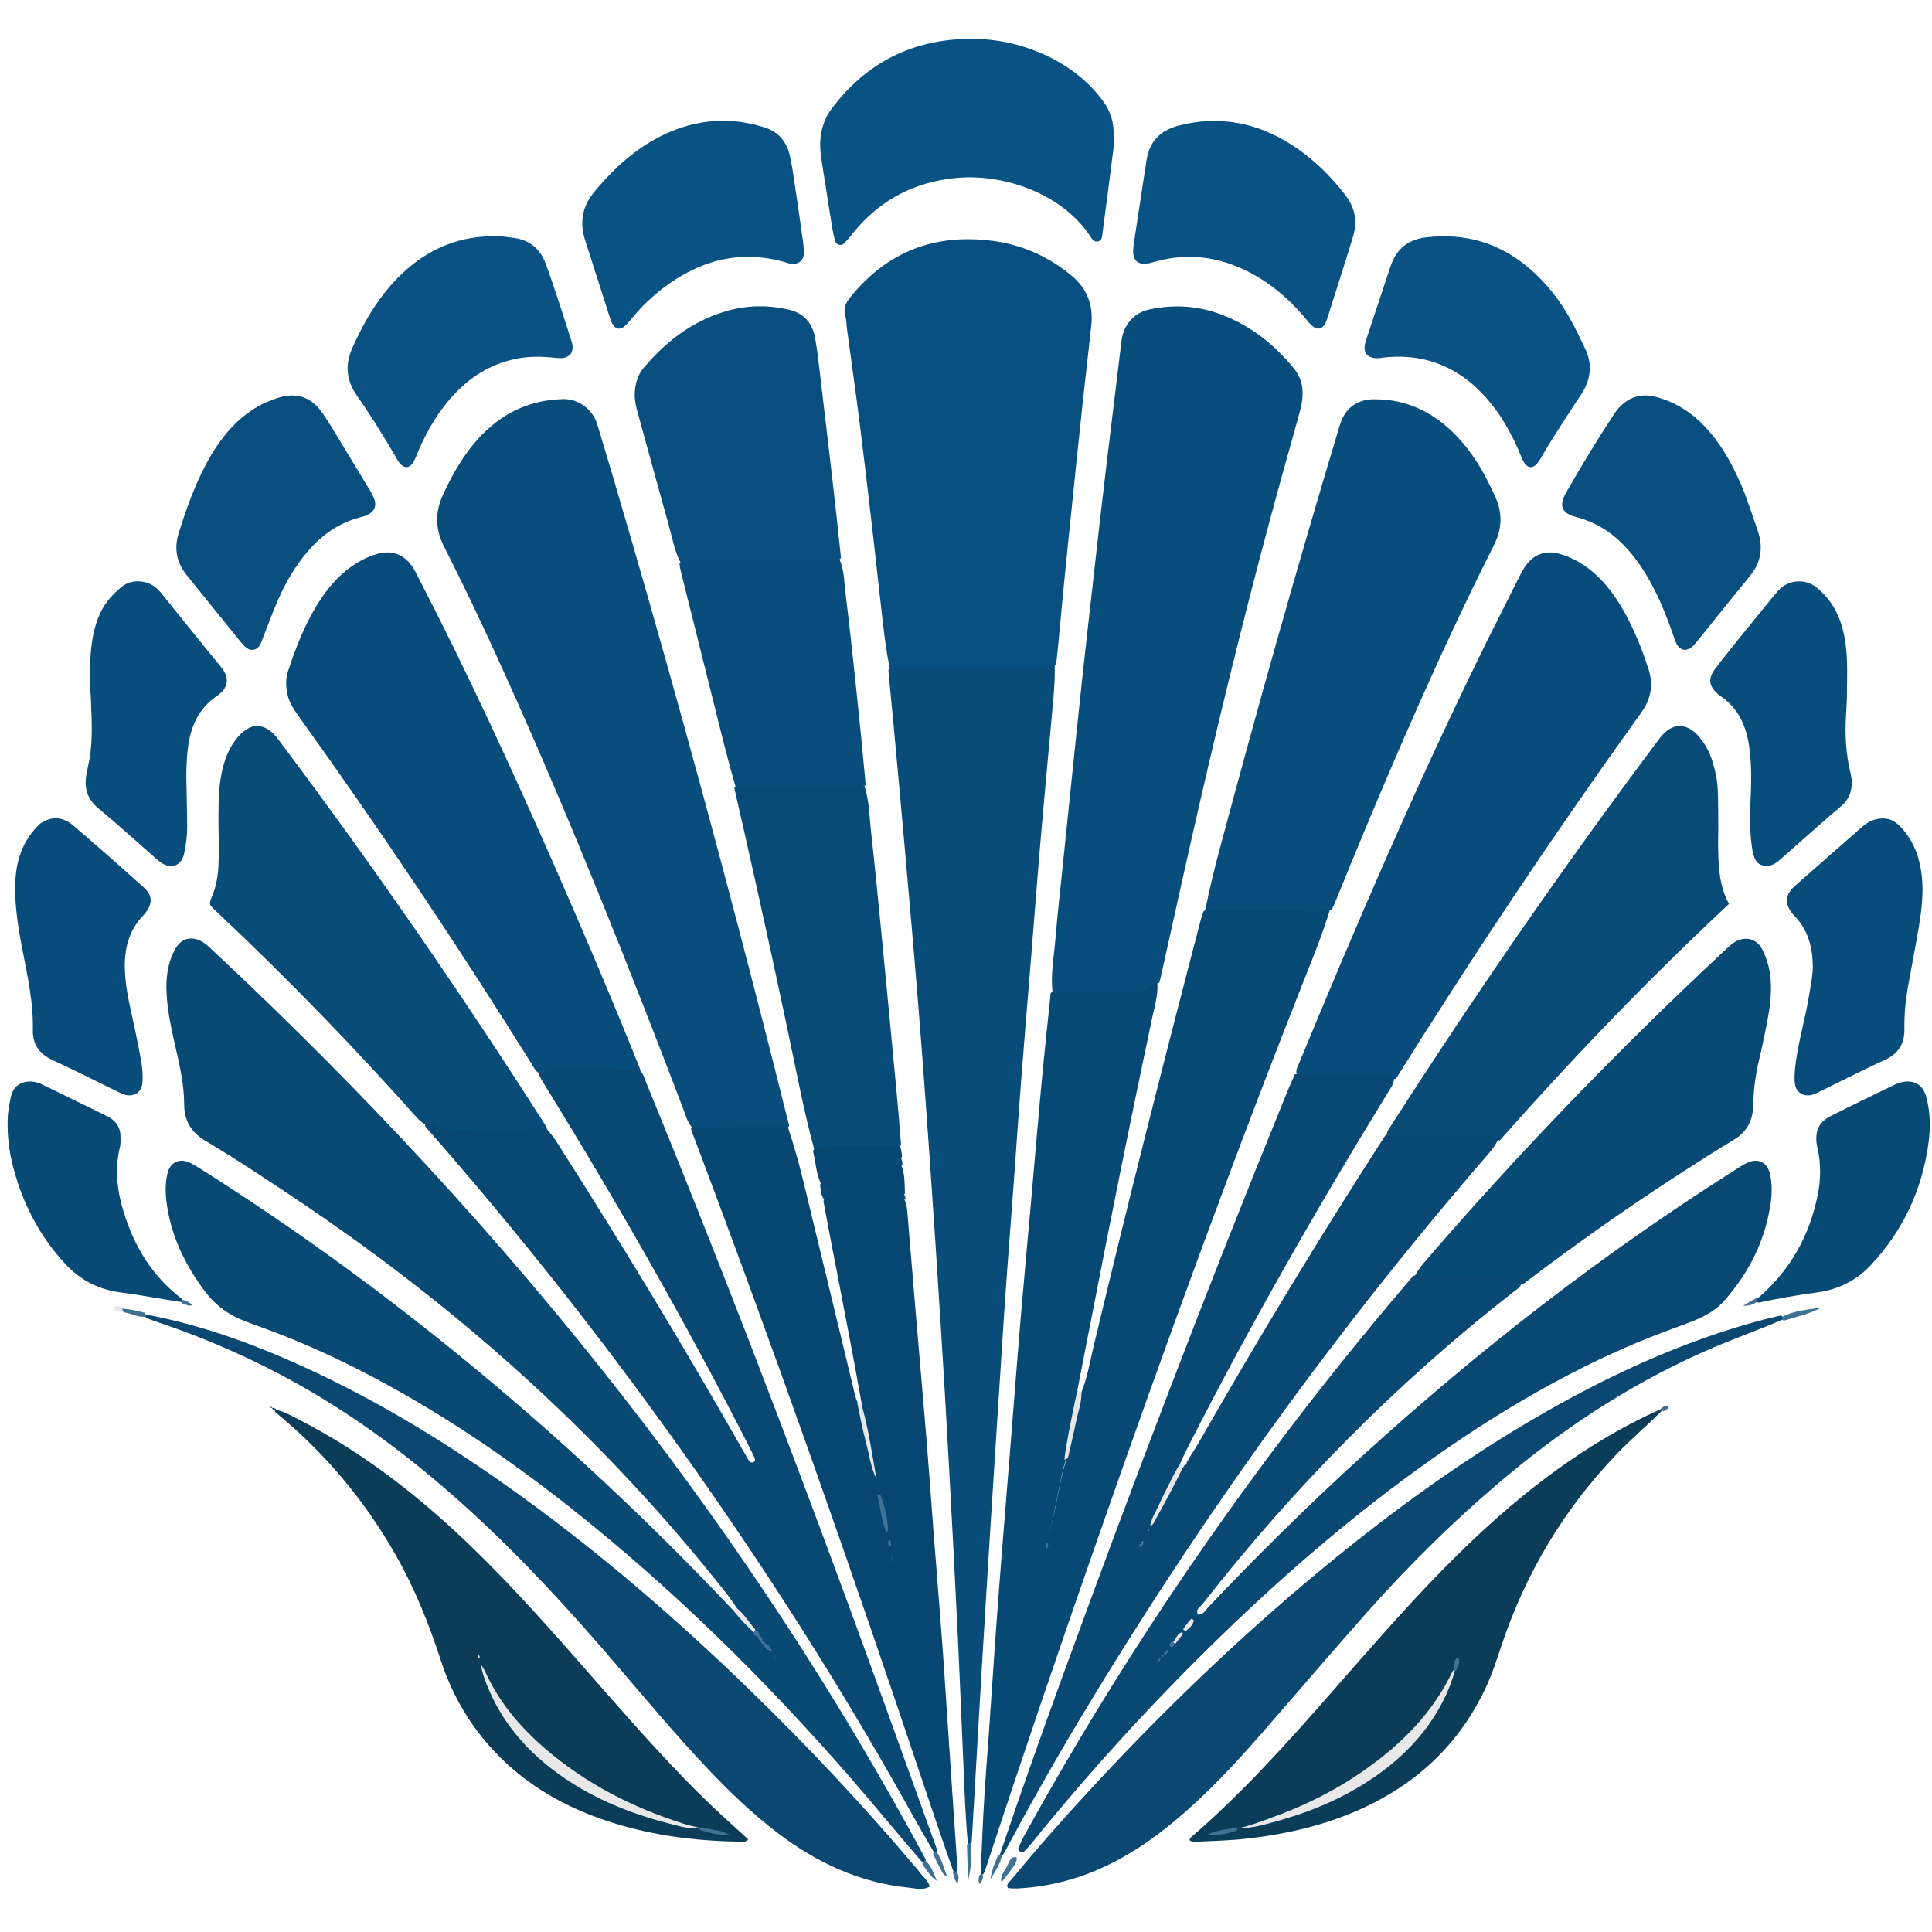 <?xml version="1.0" encoding="UTF-8" standalone="no"?>
<!-- Created with Inkscape (http://www.inkscape.org/) -->

<svg
   version="1.1"
   id="svg1"
   width="180"
   height="180"
   viewBox="0 0 180 180"
   sodipodi:docname="apple-touch-icon.svg"
   inkscape:version="1.3.2 (091e20e, 2023-11-25)"
   xmlns:inkscape="http://www.inkscape.org/namespaces/inkscape"
   xmlns:sodipodi="http://sodipodi.sourceforge.net/DTD/sodipodi-0.dtd"
   xmlns="http://www.w3.org/2000/svg"
   xmlns:svg="http://www.w3.org/2000/svg">
  <defs
     id="defs1" />
  <sodipodi:namedview
     id="namedview1"
     pagecolor="#ffffff"
     bordercolor="#000000"
     borderopacity="0.25"
     inkscape:showpageshadow="2"
     inkscape:pageopacity="0.0"
     inkscape:pagecheckerboard="0"
     inkscape:deskcolor="#d1d1d1"
     inkscape:zoom="5.0277778"
     inkscape:cx="90"
     inkscape:cy="206.1547"
     inkscape:window-width="1504"
     inkscape:window-height="1212"
     inkscape:window-x="3304"
     inkscape:window-y="58"
     inkscape:window-maximized="0"
     inkscape:current-layer="g1" />
  <g
     inkscape:groupmode="layer"
     inkscape:label="Image"
     id="g1">
    <path
       fill="#094a75"
       opacity="1"
       stroke="none"
       d="m 68.648,149.812 c -0.342,-0.503 -0.638,-0.932 -0.96,-1.341 -11.209,-14.253 -24.508,-26.239 -39.523,-36.364 -2.967,-2 -5.945,-3.982 -9.018,-5.814 -1.337,-0.797 -1.984,-1.87 -1.989,-3.414 0,-1.886 -0.443,-3.716 -0.858,-5.545 -0.358,-1.573 -0.696,-3.151 -0.78,-4.768 -0.076,-1.458 0.088,-2.877 0.822,-4.174 0.527,-0.929 1.378,-1.189 2.337,-0.735 0.195,0.091 0.378,0.217 0.548,0.35 0.207,0.167 0.39,0.35 0.581,0.527 13.931,13.006 26.863,26.928 38.559,41.982 10.43,13.424 19.739,27.581 27.834,42.633 0.088,0.239 0.053,0.358 -0.195,0.44 -2.286,-2.614 -4.423,-5.262 -6.655,-7.828 -7.976,-9.171 -16.595,-17.684 -26.138,-25.237 -6.171,-4.884 -12.668,-9.272 -19.689,-12.858 -3.071,-1.568 -6.22,-2.96 -9.472,-4.113 -0.411,-0.148 -0.82,-0.298 -1.226,-0.454 -1.5,-0.577 -2.751,-1.473 -3.725,-2.773 -1.862,-2.486 -3.185,-5.193 -3.586,-8.305 -0.116,-0.917 -0.123,-1.828 0.095,-2.729 0.236,-0.974 1.071,-1.404 2.004,-0.999 0.436,0.192 0.839,0.463 1.244,0.719 8.861,5.605 17.305,11.784 25.38,18.468 8.447,6.991 16.443,14.462 24.022,22.501 0.885,0.315 1.148,1.126 1.745,1.726 0.22,0.217 0.37,0.374 0.583,0.583 0.17,0.173 0.22,0.318 0.295,0.53 0.113,0.135 0.185,0.207 0.308,0.33 0.157,0.157 0.261,0.261 0.412,0.414 0.104,0.113 0.242,0.167 0.242,0.148 0,-0.176 0.079,0 -0.145,-0.053 -0.154,-0.151 -0.258,-0.261 -0.413,-0.413 -0.123,-0.123 -0.192,-0.198 -0.315,-0.321 -0.151,-0.182 -0.151,-0.346 -0.292,-0.532 -0.201,-0.214 -0.354,-0.37 -0.57,-0.58 -0.532,-0.669 -1.057,-1.238 -1.468,-2 z"
       id="path295"
       style="stroke-width:0.065" />
    <path
       fill="#074975"
       opacity="1"
       stroke="none"
       d="m 107.835,91.579 c 0.06,1.211 -0.292,2.297 -0.522,3.399 -1.91,9.024 -3.735,18.063 -5.487,27.119 -0.471,2.435 -0.963,4.866 -1.444,7.399 0.242,1.611 -0.531,2.966 -0.685,4.421 -0.057,0.541 -0.151,1.113 -0.318,1.76 -0.71,2.408 -0.976,4.814 -1.608,7.132 0.635,-2.221 0.874,-4.539 1.572,-6.855 0.35,-2.153 0.742,-4.188 1.421,-6.261 0.537,-1.356 0.756,-2.692 1.067,-4.002 3.196,-13.432 6.593,-26.813 10.09,-40.17 0.04,-0.17 0.104,-0.334 0.201,-0.592 0.375,-0.441 0.815,-0.485 1.252,-0.487 3.27,0 6.541,-0.088 9.811,0.085 0.22,0 0.429,0.06 0.718,0.248 -0.486,1.59 -1.047,3.1 -1.642,4.596 -7.149,17.974 -13.761,36.145 -20.139,54.403 -3.505,10.031 -6.934,20.089 -10.243,30.188 -0.053,0.167 -0.123,0.324 -0.223,0.578 -0.088,0.123 -0.138,0.151 -0.273,0.141 0.069,-2.7 0.207,-5.356 0.37,-8.011 0.104,-1.654 0.245,-3.305 0.362,-4.957 0.298,-4.263 0.572,-8.528 0.894,-12.789 0.378,-5 0.797,-9.997 1.196,-14.996 0.298,-3.738 0.581,-7.478 0.896,-11.215 0.295,-3.476 0.622,-6.948 0.93,-10.424 0.298,-3.344 0.574,-6.69 0.882,-10.033 0.295,-3.212 0.622,-6.422 0.976,-9.731 0.503,-0.505 1.075,-0.492 1.636,-0.497 1.253,0 2.511,-0.06 3.76,0 1.522,0.088 2.985,-0.173 4.544,-0.458 z"
       id="path297"
       style="stroke-width:0.065" />
    <path
       fill="#084d7c"
       opacity="1"
       stroke="none"
       d="m 64.493,105.072 c -0.502,-0.61 -0.641,-1.257 -0.872,-1.861 C 58.674,90.269 53.553,77.398 47.906,64.742 c -2.078,-4.656 -4.231,-9.277 -6.539,-13.824 -0.802,-1.58 -0.858,-3.149 -0.116,-4.774 1.02,-2.242 2.251,-4.332 4.063,-6.036 1.989,-1.872 4.336,-2.829 7.084,-2.925 1.638,-0.053 2.886,1.119 3.245,2.34 0.442,1.505 0.909,3.001 1.352,4.506 4.671,15.834 9.068,31.745 13.195,47.729 1.121,4.344 2.231,8.691 3.338,13.137 -0.295,0.415 -0.681,0.482 -1.071,0.489 -2.331,0.046 -4.661,0.046 -6.991,3.1e-4 -0.305,0 -0.6,-0.072 -0.97,-0.314 z"
       id="path299"
       style="stroke-width:0.065" />
    <path
       fill="#084e7d"
       opacity="1"
       stroke="none"
       d="m 107.996,91.572 c -0.366,0.076 -0.66,0.072 -0.889,0.338 -0.405,0.471 -0.953,0.525 -1.534,0.522 -2.463,0 -4.927,0 -7.513,0 -0.185,-1.664 0.135,-3.299 0.27,-4.948 0.182,-2.172 0.427,-4.338 0.65,-6.507 0.321,-3.122 0.644,-6.245 0.969,-9.367 0.295,-2.819 0.58,-5.638 0.885,-8.456 0.305,-2.818 0.628,-5.633 0.945,-8.449 0.292,-2.599 0.58,-5.199 0.883,-7.798 0.305,-2.641 0.628,-5.281 0.948,-7.92 0.286,-2.381 0.589,-4.759 0.865,-7.141 0.053,-0.486 0.173,-0.944 0.405,-1.368 0.489,-0.889 1.222,-1.44 2.233,-1.654 2.283,-0.482 4.51,-0.338 6.692,0.489 2.725,1.034 4.924,2.788 6.748,5.018 0.933,1.143 0.949,2.5 0.587,3.859 -0.572,2.147 -1.192,4.281 -1.783,6.423 -2.735,9.914 -5.209,19.894 -7.516,29.915 -1.231,5.351 -2.404,10.714 -3.602,16.072 -0.069,0.299 -0.123,0.597 -0.242,0.975 z"
       id="path301"
       style="stroke-width:0.065" />
    <path
       fill="#094b79"
       opacity="1"
       stroke="none"
       d="m 90.173,171.808 c -0.135,-1.582 -0.226,-3.105 -0.295,-4.629 -0.22,-4.922 -0.409,-9.845 -0.643,-14.766 -0.245,-5.139 -0.516,-10.276 -0.798,-15.414 -0.239,-4.396 -0.495,-8.792 -0.772,-13.187 C 87.331,118.461 86.979,113.11 86.607,107.76 86.279,103.107 85.939,98.454 85.566,93.804 85.192,89.155 84.78,84.509 84.371,79.862 84.001,75.649 83.613,71.439 83.224,67.228 c -0.141,-1.562 -0.314,-3.122 -0.458,-4.798 0.428,-0.524 0.961,-0.513 1.48,-0.521 4.513,-0.069 9.028,0.104 13.54,-0.104 0.129,0 0.258,0.053 0.477,0.173 0.037,1.035 -0.037,1.991 -0.107,2.945 -0.394,4.387 -0.813,8.772 -1.192,13.161 -0.318,3.693 -0.596,7.39 -0.895,11.086 -0.311,3.825 -0.634,7.649 -0.932,11.476 -0.223,2.87 -0.411,5.743 -0.621,8.614 -0.22,3.001 -0.451,6.002 -0.674,9.003 -0.107,1.436 -0.207,2.871 -0.302,4.308 -0.298,4.614 -0.598,9.227 -0.892,13.841 -0.267,4.179 -0.532,8.358 -0.786,12.537 -0.273,4.397 -0.529,8.795 -0.784,13.192 -0.185,3.136 -0.35,6.271 -0.549,9.501 -0.088,0.198 -0.182,0.236 -0.354,0.17 z"
       id="path303"
       style="stroke-width:0.065" />
    <path
       fill="#084f81"
       opacity="1"
       stroke="none"
       d="m 98.398,61.946 c -2.355,0.556 -4.7,0.334 -7.035,0.362 -2.78,0.037 -5.56,0 -8.46,0 -0.302,-1.469 -0.491,-2.938 -0.66,-4.408 -0.338,-2.945 -0.655,-5.891 -0.996,-8.834 -0.37,-3.204 -0.743,-6.408 -1.149,-9.607 -0.37,-2.94 -0.79,-5.874 -1.185,-8.81 -0.053,-0.39 -0.037,-0.795 -0.151,-1.165 -0.21,-0.709 0,-1.242 0.46,-1.793 3.415,-4.233 7.83,-5.941 13.197,-5.257 2.75,0.35 5.184,1.424 7.34,3.181 1.531,1.247 2.123,2.819 1.912,4.737 -0.245,2.253 -0.508,4.504 -0.755,6.757 -0.207,1.907 -0.408,3.814 -0.606,5.721 -0.321,3.121 -0.649,6.242 -0.964,9.364 -0.21,2.081 -0.404,4.165 -0.603,6.247 -0.107,1.128 -0.207,2.257 -0.346,3.497 z"
       id="path305"
       style="stroke-width:0.065" />
    <path
       fill="#084e7d"
       opacity="1"
       stroke="none"
       d="m 124.053,84.797 c -0.873,0 -1.667,0.239 -2.505,0.072 -0.754,-0.151 -1.562,-0.037 -2.347,-0.037 -2.267,6.34e-4 -4.533,8.56e-4 -6.918,0 0.378,-1.938 0.86,-3.881 1.377,-5.814 3.478,-13.01 7.123,-25.972 11.006,-38.867 0.088,-0.292 0.17,-0.588 0.277,-0.873 0.515,-1.334 1.57,-2.063 3.019,-2.076 2.453,-0.037 4.625,0.765 6.53,2.301 1.271,1.024 2.292,2.267 3.166,3.638 0.635,0.995 1.148,2.054 1.644,3.122 0.713,1.534 0.632,3.039 -0.116,4.533 -0.645,1.286 -1.29,2.572 -1.917,3.867 -4.654,9.619 -8.832,19.446 -12.853,29.341 -0.097,0.242 -0.201,0.484 -0.358,0.791 z"
       id="path307"
       style="stroke-width:0.065" />
    <path
       fill="#084873"
       opacity="1"
       stroke="none"
       d="m 141.776,119.584 c -0.22,0.444 -0.544,0.604 -0.815,0.815 -10.863,8.478 -20.459,18.215 -28.936,29.063 -0.207,0.261 -0.673,0.473 -0.408,0.958 0.485,0.053 0.655,-0.365 0.906,-0.629 4.658,-4.909 9.469,-9.663 14.479,-14.215 10.779,-9.795 22.237,-18.709 34.55,-26.509 0.405,-0.255 0.805,-0.532 1.237,-0.733 0.992,-0.463 1.854,-0.053 2.105,0.999 0.226,0.946 0.204,1.914 0.06,2.864 -0.518,3.466 -2.049,6.463 -4.373,9.057 -0.923,1.032 -2.177,1.576 -3.454,2.057 -1.51,0.568 -3.03,1.114 -4.518,1.737 -6.878,2.877 -13.241,6.665 -19.312,10.962 -6.928,4.904 -13.351,10.411 -19.442,16.311 -6.341,6.141 -12.28,12.651 -17.828,19.515 -0.192,0.236 -0.408,0.448 -0.619,0.666 -0.116,0.123 -0.261,0.046 -0.358,0 -0.095,-0.057 -0.236,-0.163 -0.17,-0.318 0.176,-0.397 0.342,-0.797 0.551,-1.175 2.149,-3.895 4.377,-7.744 6.694,-11.543 8.72,-14.296 18.561,-27.78 29.507,-40.557 0.394,-0.185 0.697,-0.382 1.052,-0.394 2.65,-0.079 5.3,-0.097 7.949,0 0.575,0.037 1.138,0.204 1.138,1.072 z"
       id="path309"
       style="stroke-width:0.065" />
    <path
       fill="#084873"
       opacity="1"
       stroke="none"
       d="m 87.03,172.599 c -1.382,-2.326 -2.627,-4.623 -3.923,-6.892 -7.379,-12.925 -15.587,-25.31 -24.465,-37.253 -6.013,-8.089 -12.358,-15.91 -19.064,-23.556 0.195,-0.426 0.554,-0.459 0.896,-0.382 2.797,0.632 5.633,0.192 8.447,0.321 0.646,0.037 1.311,-0.079 2.017,0.338 0.358,0.424 0.631,0.76 0.863,1.123 6.036,9.447 11.841,19.033 17.386,28.776 0.173,0.302 0.346,0.606 0.523,0.906 0.113,0.195 0.267,0.366 0.51,0.229 0.192,-0.106 0.123,-0.302 0.046,-0.456 -0.204,-0.433 -0.416,-0.864 -0.634,-1.291 -5.851,-11.466 -12.246,-22.623 -19.005,-33.575 -0.138,-0.223 -0.267,-0.45 -0.42,-0.765 0.261,-0.55 0.721,-0.707 1.206,-0.725 2.522,-0.091 5.045,-0.123 7.566,0 0.173,0 0.335,0.095 0.587,0.261 0.404,0.413 0.494,0.85 0.658,1.25 6.602,16.093 12.839,32.329 18.842,48.653 2.782,7.568 5.49,15.164 8.262,22.846 -0.037,0.132 -0.11,0.176 -0.298,0.17 z"
       id="path311"
       style="stroke-width:0.065" />
    <path
       fill="#084c7b"
       opacity="1"
       stroke="none"
       d="m 120.812,100.102 c -0.113,-0.407 0.063,-0.67 0.182,-0.948 5.254,-12.734 10.693,-25.384 16.735,-37.769 1.242,-2.547 2.528,-5.071 3.797,-7.604 0.135,-0.276 0.276,-0.545 0.434,-0.806 0.801,-1.314 2.009,-1.795 3.468,-1.339 1.581,0.494 2.888,1.418 3.988,2.644 0.91,1.013 1.632,2.154 2.254,3.359 0.782,1.515 1.399,3.098 1.922,4.718 0.428,1.324 0.261,2.582 -0.491,3.754 -0.236,0.366 -0.5,0.714 -0.755,1.069 -7.777,10.853 -15.188,21.95 -22.299,33.343 -2.67,-0.176 -5.272,-0.07 -7.872,-0.097 -0.435,0 -0.871,-0.037 -1.36,-0.318 z"
       id="path313"
       style="stroke-width:0.065" />
    <path
       fill="#084873"
       opacity="1"
       stroke="none"
       d="m 120.653,100.082 c 2.711,-0.06 5.354,-0.06 7.996,-0.06 0.444,-6.3e-4 0.877,0 1.233,0.493 -0.037,0.538 -0.35,0.906 -0.597,1.311 -6.571,10.697 -12.791,21.592 -18.496,32.777 -0.28,0.543 -0.543,1.092 -0.833,1.731 0.236,0.468 -0.044,0.741 -0.226,1.005 -0.797,1.195 -1.347,2.521 -2.003,3.79 0.8,-1.56 1.61,-3.116 2.62,-4.605 0.151,-0.037 0.192,-0.097 0.21,-0.223 0,-0.148 0.06,-0.229 0.17,-0.354 0.387,-0.608 0.738,-1.155 1.06,-1.719 5.484,-9.593 11.211,-19.04 17.247,-28.394 0.465,-0.382 0.937,-0.448 1.425,-0.451 2.487,0 4.975,-0.037 7.462,0 0.618,0 1.231,0.088 1.656,0.8 -0.251,0.495 -0.529,0.884 -0.84,1.242 -14.221,16.418 -26.861,33.978 -38.042,52.592 -2.49,4.146 -4.863,8.359 -7.188,12.703 -0.116,0.106 -0.192,0.138 -0.37,0.123 1.878,-5.58 3.839,-11.12 5.85,-16.642 6.587,-18.082 13.435,-36.063 20.7,-53.886 0.295,-0.725 0.597,-1.449 0.962,-2.237 z"
       id="path315"
       style="stroke-width:0.065" />
    <path
       fill="#084c7b"
       opacity="1"
       stroke="none"
       d="m 59.667,99.664 c -2.528,0.094 -5.058,0.097 -7.588,0.088 -0.572,0 -1.132,0 -1.777,0.264 -0.423,-0.185 -0.541,-0.526 -0.723,-0.816 -6.873,-11.038 -14.121,-21.825 -21.697,-32.393 -0.458,-0.64 -0.916,-1.272 -1.089,-2.066 -0.157,-0.738 -0.201,-1.462 0.037,-2.192 0.694,-2.117 1.493,-4.187 2.653,-6.101 0.751,-1.24 1.631,-2.37 2.764,-3.29 0.857,-0.697 1.805,-1.228 2.863,-1.54 1.408,-0.416 2.591,0.037 3.38,1.286 0.188,0.295 0.334,0.611 0.496,0.921 4.489,8.676 8.577,17.543 12.51,26.48 2.809,6.382 5.536,12.8 8.167,19.355 z"
       id="path317"
       style="stroke-width:0.065" />
    <path
       fill="#064671"
       opacity="1"
       stroke="none"
       d="m 64.389,105.096 c 2.963,-0.097 5.926,-0.097 9.01,-0.097 0.563,1.682 1.034,3.357 1.445,5.047 1.625,6.68 3.231,13.365 4.845,20.048 0.037,0.125 0.079,0.248 0.163,0.467 0.8,1.32 0.719,2.765 1.074,4.098 0.258,0.958 0.407,1.942 0.628,2.909 -0.409,-2.252 -1.001,-4.471 -1.283,-6.834 -0.68,-3.839 -1.398,-7.58 -2.122,-11.322 -0.477,-2.466 -0.963,-4.93 -1.434,-7.501 0.305,-0.635 0.097,-1.106 -0.229,-1.623 -0.458,-0.976 -0.485,-1.984 -0.739,-3.049 0.245,-0.449 0.588,-0.674 0.986,-0.698 2.342,-0.132 4.687,-0.342 7.114,0.207 0.129,0.366 0.17,0.643 0.188,1.025 -0.229,0.311 -0.33,0.53 -0.037,0.836 0.314,0.833 0.276,1.646 0.314,2.56 -0.145,0.236 -0.185,0.374 -0.04,0.587 0.123,0.346 0.217,0.641 0.242,0.941 0.298,3.52 0.586,7.04 0.883,10.561 0.308,3.651 0.633,7.3 0.932,10.951 0.223,2.739 0.413,5.48 0.625,8.22 0.223,2.87 0.453,5.739 0.676,8.608 0.11,1.436 0.22,2.871 0.315,4.307 0.298,4.439 0.591,8.878 0.89,13.317 0.123,1.828 0.261,3.655 0.378,5.59 -0.079,0.207 -0.176,0.255 -0.358,0.185 -0.912,-2.572 -1.77,-5.083 -2.61,-7.599 -6.891,-20.639 -14.129,-41.154 -21.823,-61.509 0,-0.037 -0.037,-0.081 -0.037,-0.226 z"
       id="path319"
       style="stroke-width:0.065" />
    <path
       fill="#084b79"
       opacity="1"
       stroke="none"
       d="m 139.703,106.271 c -0.596,-0.434 -1.213,-0.506 -1.886,-0.501 -2.818,0.037 -5.637,0 -8.579,0 -0.081,-0.318 0.135,-0.545 0.298,-0.8 7.774,-12.121 15.943,-23.97 24.579,-35.496 0.264,-0.35 0.507,-0.714 0.803,-1.033 0.985,-1.062 2.192,-1.061 3.191,0 0.674,0.708 1.135,1.544 1.427,2.471 0.292,0.918 0.483,1.859 0.512,2.822 0.037,1.134 0.037,2.268 0.04,3.401 0,0.785 -0.037,1.571 0,2.355 0.037,1.616 0.167,3.217 1.002,4.725 -7.489,6.99 -14.563,14.344 -21.38,22.057 z"
       id="path321"
       style="stroke-width:0.065" />
    <path
       fill="#084c7a"
       opacity="1"
       stroke="none"
       d="m 51.026,105.163 c -2.813,0.09 -5.642,0.088 -8.471,0.095 -0.702,0 -1.391,0 -2.018,-0.385 -0.229,-0.145 -0.499,-0.135 -0.88,-0.081 -0.366,-0.223 -0.629,-0.452 -0.858,-0.71 -5.892,-6.616 -12.058,-12.967 -18.512,-19.038 -0.095,-0.091 -0.198,-0.176 -0.286,-0.267 -0.544,-0.528 -0.544,-0.529 -0.226,-1.319 0.378,-0.941 0.557,-1.926 0.583,-2.934 0.037,-1.132 0.037,-2.267 0,-3.4 -6.21e-4,-1.612 -0.046,-3.225 0.239,-4.825 0.242,-1.353 0.681,-2.613 1.595,-3.668 1.142,-1.318 2.422,-1.314 3.532,0 0.248,0.302 0.475,0.624 0.711,0.938 8.631,11.522 16.797,23.363 24.574,35.575 z"
       id="path323"
       style="stroke-width:0.065" />
    <path
       fill="#0a4771"
       opacity="1"
       stroke="none"
       d="m 166.121,122.922 c -2.157,0.941 -4.298,1.695 -6.382,2.581 -6.956,2.96 -13.262,6.981 -19.074,11.795 -4.748,3.933 -9.138,8.239 -13.231,12.84 -3.421,3.846 -6.751,7.772 -10.141,11.646 -2.155,2.463 -4.394,4.849 -6.853,7.017 -2.201,1.941 -4.55,3.669 -7.201,4.953 -2.661,1.291 -5.467,2.038 -8.426,2.189 -0.176,0 -0.35,0 -0.524,0 -0.129,0 -0.258,-0.037 -0.39,-0.037 -0.185,-0.382 0.145,-0.561 0.321,-0.775 2.352,-2.868 4.809,-5.645 7.325,-8.369 7.174,-7.766 14.797,-15.058 23.012,-21.723 6.685,-5.425 13.7,-10.371 21.266,-14.508 5.603,-3.063 11.418,-5.622 17.583,-7.342 0.797,-0.223 1.603,-0.417 2.517,-0.632 0.154,0.069 0.201,0.148 0.201,0.35 z"
       id="path325"
       style="stroke-width:0.065" />
    <path
       fill="#0a4771"
       opacity="1"
       stroke="none"
       d="m 13.516,122.455 c 5.2,0.968 10.108,2.757 14.881,4.94 7.213,3.3 13.912,7.464 20.32,12.113 7.471,5.42 14.432,11.442 21.052,17.862 5.393,5.231 10.538,10.696 15.39,16.433 0.138,0.167 0.298,0.321 0.421,0.5 0.338,0.495 0.864,0.856 1.051,1.458 -0.644,0.386 -1.332,0.176 -1.99,0.106 -4.564,-0.462 -8.548,-2.328 -12.162,-5.074 -2.372,-1.802 -4.511,-3.855 -6.553,-6.014 -2.972,-3.141 -5.742,-6.459 -8.553,-9.741 -4.291,-5.01 -8.736,-9.87 -13.617,-14.32 -4.626,-4.217 -9.559,-8.022 -14.979,-11.178 -4.579,-2.666 -9.394,-4.803 -14.421,-6.47 -0.207,-0.069 -0.411,-0.145 -0.704,-0.258 -0.116,-0.111 -0.151,-0.182 -0.135,-0.358 z"
       id="path327"
       style="stroke-width:0.065" />
    <path
       fill="#074a76"
       opacity="1"
       stroke="none"
       d="m 141.815,119.679 c -0.129,-0.471 -0.374,-0.78 -0.9,-0.8 -0.302,0 -0.605,0 -0.908,0 -2.68,0 -5.361,0 -8.166,0 0.167,-0.381 0.434,-0.777 0.744,-1.137 8.829,-10.263 18.224,-19.985 28.129,-29.214 0.286,-0.264 0.569,-0.552 0.9,-0.753 0.871,-0.53 1.994,-0.428 2.564,0.666 0.556,1.068 0.797,2.208 0.818,3.401 0.037,1.537 -0.286,3.034 -0.585,4.53 -0.167,0.812 -0.342,1.62 -0.534,2.426 -0.292,1.234 -0.473,2.482 -0.513,3.751 0,0.261 0,0.523 -0.04,0.784 -0.11,1.257 -0.684,2.194 -1.795,2.862 -1.831,1.1 -3.629,2.26 -5.422,3.422 -4.872,3.158 -9.598,6.522 -14.29,10.083 z"
       id="path329"
       style="stroke-width:0.065" />
    <path
       fill="#0b3d59"
       opacity="1"
       stroke="none"
       d="m 25.696,131.33 c 0.851,0.214 1.569,0.632 2.304,1.01 5.352,2.758 10.108,6.344 14.509,10.425 3.972,3.684 7.591,7.7 11.162,11.762 3.34,3.799 6.637,7.636 10.164,11.267 1.642,1.69 3.346,3.314 5.111,4.875 0.261,0.226 0.508,0.469 0.756,0.699 -0.138,0.195 -0.305,0.217 -0.482,0.217 -4.566,-0.037 -9.043,-0.629 -13.363,-2.171 -3.453,-1.232 -6.562,-3.033 -9.188,-5.617 -2.631,-2.589 -4.486,-5.659 -5.618,-9.159 -1.103,-3.408 -2.442,-6.71 -4.22,-9.825 -2.906,-5.092 -6.61,-9.51 -11.21,-13.272 -0.037,-0.086 0.037,-0.185 0.076,-0.207 z"
       id="path331"
       style="stroke-width:0.065" />
    <path
       fill="#0b3d59"
       opacity="1"
       stroke="none"
       d="m 154.863,131.405 c -1.357,1.372 -2.863,2.629 -4.223,4.049 -4.969,5.189 -8.554,11.2 -10.802,18.015 -0.398,1.2 -0.789,2.4 -1.315,3.552 -2.571,5.632 -6.831,9.49 -12.503,11.854 -3.08,1.283 -6.302,2.008 -9.611,2.4 -1.608,0.192 -3.219,0.245 -4.832,0.302 -0.245,0 -0.523,0.086 -0.734,-0.125 -0.037,-0.151 0.069,-0.229 0.16,-0.311 4.709,-4.056 8.842,-8.669 12.93,-13.326 3.395,-3.868 6.76,-7.766 10.359,-11.45 3.298,-3.375 6.781,-6.541 10.604,-9.32 2.97,-2.158 6.097,-4.055 9.524,-5.619 0.173,-0.037 0.258,-0.063 0.441,0 z"
       id="path333"
       style="stroke-width:0.065" />
    <path
       fill="#084f80"
       opacity="1"
       stroke="none"
       d="m 63.419,52.446 c -0.586,-1.145 -0.774,-2.31 -1.091,-3.436 -0.954,-3.398 -1.877,-6.804 -2.819,-10.206 -0.223,-0.8 -0.446,-1.594 -0.354,-2.441 0.086,-0.752 0.286,-1.459 0.779,-2.047 2.09,-2.492 4.573,-4.414 7.752,-5.332 1.933,-0.558 3.876,-0.581 5.824,-0.129 1.38,0.321 2.178,1.248 2.428,2.611 0.195,1.07 0.314,2.157 0.443,3.239 0.39,3.247 0.769,6.495 1.146,9.742 0.286,2.469 0.561,4.939 0.826,7.525 -0.417,0.553 -0.96,0.534 -1.478,0.541 -4.323,0.063 -8.646,-0.079 -12.968,0.091 -0.135,0 -0.255,-0.053 -0.491,-0.157 z"
       id="path335"
       style="stroke-width:0.065" />
    <path
       fill="#095284"
       opacity="1"
       stroke="none"
       d="m 88.227,16.684 c -3.646,0.549 -6.496,2.256 -8.74,5.01 -0.276,0.338 -0.542,0.686 -0.852,0.986 -0.28,0.273 -0.726,0.138 -0.834,-0.239 -0.116,-0.418 -0.204,-0.847 -0.276,-1.277 -0.33,-2.066 -0.651,-4.134 -0.978,-6.202 -0.167,-1.043 -0.217,-2.076 0.088,-3.111 0.173,-0.595 0.419,-1.144 0.787,-1.64 3.016,-4.067 7.029,-6.302 12.108,-6.57 3.032,-0.16 5.903,0.452 8.597,1.855 1.807,0.94 3.349,2.198 4.579,3.834 0.623,0.828 0.994,1.74 1.036,2.772 0.037,0.565 0.053,1.139 0,1.698 -0.321,2.64 -0.679,5.276 -1.026,7.913 -0.037,0.299 -0.037,0.674 -0.37,0.775 -0.416,0.116 -0.617,-0.245 -0.807,-0.529 -2.712,-4.065 -8.519,-6.041 -13.294,-5.276 z"
       id="path337"
       style="stroke-width:0.065" />
    <path
       fill="#084b79"
       opacity="1"
       stroke="none"
       d="m 83.955,106.724 c -2.069,0.107 -4.12,0.113 -6.171,0.095 -0.62,0 -1.213,0.076 -1.917,0.292 -0.577,-2.108 -1.049,-4.226 -1.486,-6.353 -1.617,-7.873 -3.334,-15.724 -5.107,-23.562 -0.28,-1.229 -0.573,-2.454 -0.856,-3.781 0.33,-0.46 0.773,-0.496 1.207,-0.501 3.27,-0.037 6.541,-0.037 9.81,0 0.351,0 0.696,0.06 1.108,0.321 0.457,1.436 0.452,2.841 0.607,4.224 0.358,3.162 0.655,6.33 0.97,9.497 0.207,2.082 0.404,4.166 0.603,6.249 0.242,2.517 0.483,5.034 0.718,7.551 0.185,1.953 0.354,3.907 0.513,5.969 z"
       id="path339"
       style="stroke-width:0.065" />
    <path
       fill="#084d7c"
       opacity="1"
       stroke="none"
       d="m 80.664,73.197 c -4.015,0.113 -8.013,0.113 -12.127,0.113 -0.738,-2.527 -1.352,-5.056 -1.981,-7.581 -1.048,-4.21 -2.106,-8.419 -3.158,-12.629 -0.037,-0.17 -0.069,-0.342 -0.095,-0.617 1.315,-0.468 2.659,-0.378 3.995,-0.382 3.596,0 7.192,0 10.914,0 0.45,1.042 0.439,2.137 0.571,3.21 0.358,2.936 0.674,5.877 0.986,8.819 0.318,2.985 0.609,5.972 0.894,9.074 z"
       id="path341"
       style="stroke-width:0.065" />
    <path
       fill="#095284"
       opacity="1"
       stroke="none"
       d="m 119.002,12.713 c 2.606,1.369 4.635,3.253 6.362,5.489 0.896,1.16 1.113,2.46 0.7,3.829 -0.779,2.585 -1.619,5.151 -2.436,7.725 -0.037,0.123 -0.088,0.245 -0.148,0.362 -0.298,0.579 -0.78,0.666 -1.274,0.207 -0.258,-0.236 -0.461,-0.521 -0.687,-0.787 -1.425,-1.678 -3.071,-3.092 -5.026,-4.123 -2.774,-1.464 -5.681,-1.888 -8.738,-1.078 -0.21,0.053 -0.419,0.123 -0.631,0.173 -1.121,0.245 -1.654,-0.236 -1.533,-1.404 0.06,-0.563 0.154,-1.122 0.236,-1.682 0.325,-2.153 0.653,-4.307 0.984,-6.459 0.267,-1.732 1.222,-2.79 2.953,-3.247 2.712,-0.717 5.351,-0.584 7.956,0.423 0.406,0.163 0.798,0.35 1.281,0.577 z"
       id="path345"
       style="stroke-width:0.065" />
    <path
       fill="#095284"
       opacity="1"
       stroke="none"
       d="m 60.112,13.514 c 1.715,-1.097 3.476,-1.817 5.404,-2.12 1.98,-0.311 3.915,-0.113 5.807,0.509 1.22,0.404 1.949,1.31 2.247,2.521 0.226,0.929 0.342,1.885 0.487,2.832 0.258,1.723 0.508,3.447 0.75,5.173 0.056,0.386 0.095,0.782 0.086,1.172 0,0.645 -0.48,1.035 -1.125,0.977 -0.217,0 -0.424,-0.091 -0.633,-0.154 -4.192,-1.185 -7.925,-0.182 -11.319,2.392 -1.081,0.819 -2.053,1.757 -2.915,2.808 -0.22,0.267 -0.444,0.542 -0.704,0.769 -0.435,0.382 -0.902,0.27 -1.17,-0.267 -0.113,-0.229 -0.192,-0.485 -0.27,-0.732 -0.744,-2.322 -1.477,-4.648 -2.229,-6.967 -0.538,-1.662 -0.311,-3.156 0.822,-4.528 1.37,-1.658 2.875,-3.158 4.763,-4.39 z"
       id="path347"
       style="stroke-width:0.065" />
    <path
       fill="#095283"
       opacity="1"
       stroke="none"
       d="m 53.175,32.993 c -0.464,0.436 -0.933,0.401 -1.421,0.346 -1.13,-0.129 -2.26,-0.151 -3.388,0.037 -2.365,0.409 -4.323,1.555 -5.966,3.274 -1.495,1.565 -2.577,3.392 -3.424,5.369 -0.135,0.318 -0.248,0.651 -0.414,0.958 -0.374,0.703 -0.935,0.723 -1.413,0.06 -0.129,-0.176 -0.226,-0.374 -0.334,-0.56 -1.125,-1.916 -2.294,-3.805 -3.568,-5.627 -0.981,-1.403 -1.124,-2.859 -0.418,-4.441 1.146,-2.57 2.562,-4.95 4.618,-6.905 2.521,-2.397 5.509,-3.61 9.007,-3.483 0.478,0 0.954,0.088 1.429,0.148 1.494,0.189 2.462,1.052 2.968,2.423 0.527,1.428 0.994,2.88 1.475,4.325 0.302,0.909 0.573,1.827 0.875,2.735 0.138,0.423 0.261,0.834 -0.037,1.344 z"
       id="path349"
       style="stroke-width:0.065" />
    <path
       fill="#095283"
       opacity="1"
       stroke="none"
       d="m 137.118,35.733 c -2.452,-2.038 -5.195,-2.762 -8.248,-2.419 -0.217,0.037 -0.433,0.07 -0.649,0.063 -0.804,-0.037 -1.203,-0.506 -1.059,-1.278 0.037,-0.173 0.081,-0.338 0.141,-0.503 0.752,-2.273 1.5,-4.547 2.263,-6.817 0.521,-1.547 1.579,-2.448 3.226,-2.654 3.72,-0.468 6.991,0.518 9.812,2.981 1.492,1.303 2.7,2.845 3.665,4.567 0.51,0.911 0.963,1.854 1.411,2.798 0.719,1.513 0.53,2.946 -0.398,4.326 -0.922,1.374 -1.807,2.774 -2.7,4.167 -0.283,0.44 -0.537,0.897 -0.805,1.346 -0.132,0.223 -0.261,0.456 -0.408,0.669 -0.525,0.749 -1.066,0.73 -1.469,-0.06 -0.182,-0.346 -0.308,-0.721 -0.465,-1.079 -1.021,-2.292 -2.329,-4.383 -4.318,-6.106 z"
       id="path351"
       style="stroke-width:0.065" />
    <path
       fill="#084f80"
       opacity="1"
       stroke="none"
       d="m 24.69,37.524 c 0.542,-0.207 0.985,-0.4 1.446,-0.525 1.552,-0.422 2.85,0.037 3.799,1.338 0.334,0.457 0.642,0.935 0.937,1.419 1.18,1.935 2.352,3.875 3.523,5.816 0.157,0.261 0.311,0.528 0.428,0.807 0.305,0.72 0.095,1.268 -0.615,1.608 -0.195,0.091 -0.408,0.148 -0.618,0.204 -2.022,0.512 -3.626,1.662 -4.96,3.229 -1.142,1.34 -2.011,2.85 -2.719,4.449 -0.476,1.074 -0.873,2.183 -1.306,3.277 -0.129,0.321 -0.226,0.664 -0.394,0.964 -0.264,0.463 -0.822,0.577 -1.237,0.255 -0.239,-0.185 -0.442,-0.421 -0.632,-0.656 -1.648,-2.033 -3.287,-4.073 -4.933,-6.108 -0.949,-1.174 -1.214,-2.471 -0.764,-3.92 0.596,-1.916 1.259,-3.805 2.134,-5.613 0.571,-1.18 1.225,-2.309 2.034,-3.346 1.033,-1.326 2.254,-2.424 3.877,-3.195 z"
       id="path353"
       style="stroke-width:0.065" />
    <path
       fill="#084f80"
       opacity="1"
       stroke="none"
       d="m 162.548,45.956 c 0.443,1.243 0.85,2.391 1.237,3.548 0.507,1.52 0.283,2.904 -0.752,4.163 -1.631,1.989 -3.234,4 -4.851,6.002 -0.132,0.173 -0.273,0.346 -0.424,0.497 -0.585,0.576 -1.234,0.483 -1.584,-0.236 -0.132,-0.276 -0.22,-0.569 -0.318,-0.857 -0.458,-1.317 -0.964,-2.616 -1.583,-3.866 -0.835,-1.688 -1.82,-3.273 -3.177,-4.605 -1.144,-1.123 -2.468,-1.925 -4.01,-2.367 -0.292,-0.085 -0.595,-0.148 -0.866,-0.283 -0.594,-0.286 -0.804,-0.776 -0.604,-1.408 0.09,-0.286 0.242,-0.557 0.394,-0.82 1.342,-2.346 2.735,-4.66 4.225,-6.915 0.116,-0.185 0.236,-0.366 0.369,-0.539 0.958,-1.223 2.193,-1.686 3.705,-1.283 1.546,0.411 2.895,1.188 4.059,2.288 1.088,1.028 1.952,2.226 2.685,3.522 0.559,0.988 1.035,2.015 1.496,3.16 z"
       id="path355"
       style="stroke-width:0.065" />
    <path
       fill="#084c7b"
       opacity="1"
       stroke="none"
       d="m 3.696,76.768 c 1.18,-0.839 2.246,-0.617 3.187,0.189 2.187,1.872 4.346,3.777 6.486,5.701 0.855,0.769 0.864,1.492 0.167,2.418 -0.051,0.069 -0.11,0.132 -0.173,0.201 -1.414,1.443 -1.803,3.214 -1.726,5.168 0.076,1.934 0.597,3.781 0.977,5.657 0.207,1.024 0.426,2.048 0.585,3.08 0.088,0.556 0.11,1.133 0.072,1.694 -0.063,0.897 -0.814,1.37 -1.681,1.102 -0.245,-0.076 -0.482,-0.201 -0.717,-0.314 -1.998,-0.973 -3.982,-1.977 -5.999,-2.913 C 3.666,98.19 3.032,97.289 3.061,95.988 3.114,93.523 2.61,91.138 2.141,88.744 1.721,86.603 1.349,84.46 1.423,82.263 1.492,80.18 2.098,78.325 3.696,76.772 Z"
       id="path357"
       style="stroke-width:0.065" />
    <path
       fill="#084c7b"
       opacity="1"
       stroke="none"
       d="m 168.746,91.662 c 0.06,-0.589 0.148,-1.066 0.148,-1.543 0,-1.798 -0.419,-3.452 -1.712,-4.793 -0.151,-0.154 -0.295,-0.328 -0.408,-0.509 -0.442,-0.714 -0.37,-1.414 0.201,-2.031 0.148,-0.16 0.315,-0.302 0.479,-0.445 1.964,-1.727 3.93,-3.451 5.893,-5.18 0.394,-0.35 0.806,-0.653 1.329,-0.8 0.874,-0.245 1.624,-0.091 2.279,0.562 1.091,1.085 1.695,2.405 1.977,3.897 0.346,1.831 0.151,3.65 -0.148,5.458 -0.305,1.847 -0.668,3.683 -1,5.525 -0.223,1.245 -0.362,2.499 -0.354,3.766 8.5e-4,0.129 0,0.261 -6.1e-4,0.394 0,1.304 -0.581,2.218 -1.796,2.773 -1.624,0.742 -3.218,1.55 -4.823,2.333 -0.431,0.21 -0.854,0.436 -1.286,0.642 -0.236,0.11 -0.474,0.229 -0.725,0.295 -0.74,0.198 -1.447,-0.223 -1.564,-0.979 -0.072,-0.465 -0.037,-0.956 0,-1.429 0.182,-1.825 0.66,-3.594 1.033,-5.383 0.17,-0.809 0.302,-1.625 0.462,-2.551 z"
       id="path359"
       style="stroke-width:0.065" />
    <path
       fill="#084e7d"
       opacity="1"
       stroke="none"
       d="m 8.396,64.101 c 0,-1.476 -0.037,-2.826 0.16,-4.171 0.135,-1.001 0.378,-1.967 0.816,-2.878 0.463,-0.959 1.153,-1.718 1.982,-2.393 0.904,-0.736 2.376,-0.639 3.248,0.157 0.192,0.176 0.366,0.374 0.53,0.577 1.81,2.238 3.598,4.493 5.43,6.712 0.82,0.993 0.817,1.939 -0.378,2.755 -1.725,1.176 -2.443,2.9 -2.682,4.875 -0.145,1.212 -0.163,2.434 -0.123,3.656 0.037,1.219 0.04,2.44 0.062,3.66 0,0.834 -0.107,1.657 -0.283,2.464 -0.248,1.159 -1.207,1.509 -2.181,0.839 -0.214,-0.145 -0.405,-0.33 -0.601,-0.503 -1.74,-1.522 -3.451,-3.078 -5.229,-4.554 -0.99,-0.822 -1.298,-1.812 -1.116,-3.016 0.079,-0.516 0.21,-1.023 0.302,-1.537 0.315,-1.775 0.214,-3.562 0.145,-5.348 0,-0.394 -0.051,-0.783 -0.081,-1.299 z"
       id="path361"
       style="stroke-width:0.065" />
    <path
       fill="#084e7d"
       opacity="1"
       stroke="none"
       d="m 161.869,59.675 c 1.101,-1.358 2.145,-2.643 3.192,-3.925 0.22,-0.267 0.445,-0.537 0.68,-0.794 0.785,-0.857 2.351,-1.122 3.44,-0.27 1.537,1.203 2.304,2.793 2.663,4.645 0.318,1.639 0.248,3.296 0.236,4.95 0,0.827 -0.046,1.654 -0.095,2.479 -0.106,1.749 0,3.477 0.406,5.187 0.088,0.378 0.16,0.776 0.135,1.159 -0.046,0.811 -0.37,1.496 -1.022,2.038 -1.073,0.89 -2.113,1.82 -3.162,2.739 -0.819,0.718 -1.629,1.447 -2.448,2.166 -0.328,0.286 -0.66,0.563 -1.128,0.608 -0.666,0.063 -1.108,-0.173 -1.324,-0.797 -0.129,-0.366 -0.201,-0.758 -0.245,-1.145 -0.17,-1.343 -0.173,-2.693 -0.106,-4.043 0.079,-1.698 0.116,-3.391 -0.116,-5.084 -0.277,-1.935 -0.999,-3.598 -2.675,-4.734 -0.072,-0.047 -0.138,-0.104 -0.207,-0.157 -0.891,-0.77 -0.995,-1.442 -0.298,-2.381 0.649,-0.874 1.347,-1.711 2.08,-2.639 z"
       id="path363"
       style="stroke-width:0.065" />
    <path
       fill="#074a76"
       opacity="1"
       stroke="none"
       d="m 17.003,121.322 c -1.921,-0.28 -3.8,-0.657 -5.702,-0.898 -2.066,-0.261 -3.801,-1.132 -5.229,-2.676 -2.391,-2.587 -3.953,-5.603 -4.838,-8.988 -0.378,-1.438 -0.56,-2.902 -0.521,-4.395 0,-0.702 0.145,-1.383 0.276,-2.067 0.245,-1.316 1.313,-1.743 2.459,-1.448 0.207,0.051 0.408,0.154 0.603,0.245 1.917,0.935 3.833,1.873 5.75,2.811 0.151,0.076 0.314,0.151 0.46,0.245 0.591,0.374 0.933,0.912 0.962,1.613 0,0.39 0.037,0.794 -0.063,1.168 -0.479,2.015 -0.245,3.993 0.342,5.928 0.976,3.192 2.613,5.972 5.376,8.099 0.104,0.123 0.132,0.192 0.125,0.358 z"
       id="path365"
       style="stroke-width:0.065" />
    <path
       fill="#074a76"
       opacity="1"
       stroke="none"
       d="m 163.663,121.046 c 3.109,-2.621 4.91,-5.877 5.692,-9.72 0.292,-1.422 0.298,-2.859 0,-4.288 -0.037,-0.173 -0.088,-0.337 -0.106,-0.511 -0.138,-1.218 0.245,-2.013 1.349,-2.569 1.947,-0.982 3.915,-1.921 5.875,-2.877 0.116,-0.057 0.236,-0.113 0.358,-0.154 0.167,-0.053 0.33,-0.11 0.503,-0.135 1.104,-0.167 1.845,0.33 2.137,1.424 0.378,1.415 0.394,2.863 0.201,4.289 -0.58,4.311 -2.338,8.084 -5.305,11.294 -1.4,1.513 -3.108,2.358 -5.127,2.622 -1.775,0.229 -3.533,0.556 -5.395,0.943 -0.145,-0.051 -0.185,-0.125 -0.182,-0.314 z"
       id="path367"
       style="stroke-width:0.065" />
    <path
       fill="#e8e8e8"
       opacity="1"
       stroke="none"
       d="m 110.316,136.492 c -0.876,1.849 -1.875,3.667 -2.88,5.482 -0.037,0.069 -0.129,0.104 -0.28,0.21 0.125,-0.755 0.525,-1.325 0.796,-1.939 0.28,-0.633 0.6,-1.247 0.909,-1.867 0.305,-0.62 0.622,-1.236 1.003,-1.906 0.151,-0.037 0.239,-0.037 0.447,0 z"
       id="path369"
       style="stroke-width:0.065" />
    <path
       fill="#e8e8e8"
       opacity="1"
       stroke="none"
       d="m 100.756,129.606 c 0.046,1.049 -0.346,2.024 -0.543,3.039 -0.201,1.016 -0.462,2.019 -0.703,3.13 -0.076,0.145 -0.145,0.185 -0.346,0.21 0.195,-1.567 0.519,-3.121 0.838,-4.676 0.104,-0.505 0.201,-1.012 0.338,-1.615 0.138,-0.095 0.239,-0.09 0.414,-0.088 z"
       id="path371"
       style="stroke-width:0.065" />
    <path
       fill="#e8e8e8"
       opacity="1"
       stroke="none"
       d="m 80.203,130.634 c 0.704,2.357 1.034,4.765 1.457,7.159 -0.534,-1.069 -0.674,-2.244 -0.971,-3.373 -0.311,-1.178 -0.551,-2.374 -0.811,-3.666 0.079,-0.106 0.151,-0.111 0.328,-0.116 z"
       id="path373"
       style="stroke-width:0.065" />
    <path
       fill="#3f7192"
       opacity="1"
       stroke="none"
       d="m 166.18,123.054 c -0.106,-0.088 -0.11,-0.167 -0.132,-0.37 1.151,-0.607 2.408,-0.649 3.635,-0.864 -1.067,0.607 -2.266,0.835 -3.503,1.234 z"
       id="path375"
       style="stroke-width:0.065" />
    <path
       fill="#3f7192"
       opacity="1"
       stroke="none"
       d="m 90.093,171.871 c 0.11,-0.125 0.201,-0.135 0.346,-0.145 0.167,1.209 0,2.39 -0.242,3.503 -0.037,-1.042 -0.081,-2.141 -0.107,-3.361 z"
       id="path377"
       style="stroke-width:0.065" />
    <path
       fill="#3f7192"
       opacity="1"
       stroke="none"
       d="m 93.31,175.378 c -0.173,-0.591 0.298,-1.05 0.556,-1.577 0.157,-0.321 0.239,-0.78 0.724,-0.784 0.267,0 0.154,0.479 -0.286,1.066 -0.311,0.411 -0.636,0.811 -0.993,1.295 z"
       id="path379"
       style="stroke-width:0.065" />
    <path
       fill="#3f7192"
       opacity="1"
       stroke="none"
       d="m 85.922,173.672 c 0.06,-0.151 0.138,-0.226 0.264,-0.366 0.57,0.505 0.807,1.232 1.097,1.939 -0.58,-0.389 -0.923,-0.971 -1.361,-1.574 z"
       id="path381"
       style="stroke-width:0.065" />
    <path
       fill="#e8e8e8"
       opacity="1"
       stroke="none"
       d="m 70.224,152.077 c -0.656,-0.581 -1.242,-1.233 -1.857,-1.969 0.037,-0.145 0.11,-0.201 0.21,-0.318 0.718,0.497 1.132,1.281 1.775,2.001 0.037,0.113 0,0.17 -0.132,0.286 z"
       id="path383"
       style="stroke-width:0.065" />
    <path
       fill="#3f7192"
       opacity="1"
       stroke="none"
       d="m 92.983,172.864 c 0.116,-0.069 0.192,-0.072 0.37,-0.072 -0.123,0.798 -0.569,1.478 -1.071,2.284 0.107,-0.844 0.401,-1.49 0.699,-2.214 z"
       id="path385"
       style="stroke-width:0.065" />
    <path
       fill="#3f7192"
       opacity="1"
       stroke="none"
       d="m 86.922,172.651 c 0.069,-0.097 0.138,-0.104 0.325,-0.113 0.536,0.701 0.661,1.512 1.012,2.321 -0.497,-0.22 -0.552,-0.645 -0.748,-0.964 -0.223,-0.366 -0.39,-0.763 -0.59,-1.242 z"
       id="path387"
       style="stroke-width:0.065" />
    <path
       fill="#3f7192"
       opacity="1"
       stroke="none"
       d="m 13.48,122.302 c 0.088,0.113 0.091,0.189 0.088,0.366 -0.677,0.095 -1.251,-0.283 -1.994,-0.397 -0.138,-0.079 -0.185,-0.148 -0.229,-0.35 0.684,0.037 1.368,0.185 2.136,0.382 z"
       id="path389"
       style="stroke-width:0.065" />
    <path
       fill="#084b79"
       opacity="1"
       stroke="none"
       d="m 76.401,110.334 c 0.54,-0.088 0.69,0.311 0.796,0.714 0.076,0.286 0.069,0.585 -0.382,0.736 -0.354,-0.401 -0.342,-0.886 -0.413,-1.451 z"
       id="path391"
       style="stroke-width:0.065" />
    <path
       fill="#3f7192"
       opacity="1"
       stroke="none"
       d="m 163.617,120.944 c 0.09,0.06 0.097,0.135 0.11,0.325 -0.382,0.292 -0.786,0.394 -1.323,0.39 0.437,-0.27 0.782,-0.487 1.213,-0.715 z"
       id="path393"
       style="stroke-width:0.065" />
    <path
       fill="#3f7192"
       opacity="1"
       stroke="none"
       d="m 17.019,121.466 c -0.069,-0.106 -0.076,-0.176 -0.079,-0.346 0.394,-0.037 0.661,0.245 0.987,0.441 -0.302,0.236 -0.565,-0.063 -0.907,-0.095 z"
       id="path395"
       style="stroke-width:0.065" />
    <path
       fill="#3f7192"
       opacity="1"
       stroke="none"
       d="m 88.786,174.462 c 0.097,-0.097 0.192,-0.106 0.35,-0.11 0.204,0.358 0.204,0.71 0.079,1.117 -0.295,-0.277 -0.33,-0.613 -0.429,-1.006 z"
       id="path397"
       style="stroke-width:0.065" />
    <path
       fill="#084b79"
       opacity="1"
       stroke="none"
       d="m 84.08,108.561 c -0.148,0.072 -0.286,0.069 -0.399,0 -0.207,-0.095 -0.378,-0.261 -0.295,-0.506 0.06,-0.176 0.276,-0.185 0.536,-0.195 0.116,0.195 0.148,0.393 0.163,0.686 z"
       id="path399"
       style="stroke-width:0.065" />
    <path
       fill="#3f7192"
       opacity="1"
       stroke="none"
       d="m 91.255,174.698 c 0.104,-0.069 0.151,-0.076 0.286,-0.076 0.125,0.365 -0.046,0.634 -0.276,0.891 -0.154,-0.251 -0.104,-0.504 0,-0.817 z"
       id="path401"
       style="stroke-width:0.065" />
    <path
       fill="#e8e8e8"
       opacity="1"
       stroke="none"
       d="m 11.277,121.765 c 0.088,0.106 0.11,0.189 0.17,0.382 -0.091,0.106 -0.242,0.132 -0.33,0.076 -0.176,-0.116 -0.581,-0.057 -0.473,-0.4 0.051,-0.173 0.366,-0.104 0.636,-0.057 z"
       id="path403"
       style="stroke-width:0.065" />
    <path
       fill="#3f7192"
       opacity="1"
       stroke="none"
       d="m 155.047,131.463 c -0.154,0 -0.229,0 -0.421,-0.037 0.148,-0.318 0.473,-0.468 0.875,-0.456 -0.037,0.245 -0.204,0.362 -0.454,0.485 z"
       id="path405"
       style="stroke-width:0.065" />
    <path
       fill="#084b79"
       opacity="1"
       stroke="none"
       d="m 84.358,111.713 c -0.167,0.037 -0.362,0 -0.427,-0.088 -0.095,-0.154 0.046,-0.276 0.292,-0.337 0.104,0.104 0.129,0.22 0.135,0.424 z"
       id="path407"
       style="stroke-width:0.065" />
    <path
       fill="#3f7192"
       opacity="1"
       stroke="none"
       d="m 92.018,175.736 c 0.037,0 0.06,-0.037 0.06,-0.053 0,-0.095 -0.04,-0.086 -0.06,0.053 z"
       id="path409"
       style="stroke-width:0.065" />
    <path
       fill="#0b3d59"
       opacity="1"
       stroke="none"
       d="m 25.35,131.109 c 0,0.04 -0.037,0.079 -0.062,0.069 -0.062,-0.037 -0.116,-0.076 -0.182,-0.113 0.062,0 0.129,0 0.242,0.046 z"
       id="path411"
       style="stroke-width:0.065" />
    <path
       fill="#3f7192"
       opacity="1"
       stroke="none"
       d="m 93.257,175.451 c 0,-3e-4 -0.037,0.037 0,0 0.037,0 0,0 0,0 z"
       id="path413"
       style="stroke-width:0.065" />
    <path
       fill="#3f7192"
       opacity="1"
       stroke="none"
       d="m 87.593,175.816 c -8.56e-4,0 6.42e-4,0 0,0 z"
       id="path415"
       style="stroke-width:0.065" />
    <path
       fill="#e8e8e8"
       opacity="1"
       stroke="none"
       d="M 10.003,121.633 Z"
       id="path417"
       style="stroke-width:0.065" />
    <path
       fill="#0b3d59"
       opacity="1"
       stroke="none"
       d="m 25.377,131.155 c 0.081,0.037 0.176,0.037 0.318,0.104 0.053,0.044 -0.037,0.116 -0.056,0.154 -0.132,0 -0.229,-0.072 -0.283,-0.204 0.046,-0.076 0.037,-0.063 0.037,-0.06 z"
       id="path419"
       style="stroke-width:0.065" />
    <path
       fill="#e8e8e8"
       opacity="1"
       stroke="none"
       d="m 110.714,135.928 c 0.037,0.053 0,0.145 -0.086,0.277 -0.037,-0.053 0,-0.145 0.086,-0.277 z"
       id="path421"
       style="stroke-width:0.065" />
    <path
       fill="#3f7192"
       opacity="1"
       stroke="none"
       d="m 71.233,153.103 c 0.286,0.037 0.429,0.185 0.546,0.455 0.037,0.076 0,0.192 -0.053,0.201 -0.276,-0.037 -0.429,-0.17 -0.565,-0.433 0,-0.116 0,-0.167 0.076,-0.223 z"
       id="path423"
       style="stroke-width:0.065" />
    <path
       fill="#3f7192"
       opacity="1"
       stroke="none"
       d="m 70.375,151.947 c 0.226,-0.046 0.311,0.088 0.386,0.298 0,0.116 0,0.182 -0.097,0.21 -0.27,0.037 -0.378,-0.076 -0.492,-0.255 0.04,-0.09 0.097,-0.129 0.207,-0.255 z"
       id="path425"
       style="stroke-width:0.065" />
    <path
       fill="#3f7192"
       opacity="1"
       stroke="none"
       d="m 70.725,152.342 c 0.129,0.081 0.217,0.207 0.298,0.402 0,0.123 0,0.167 -0.088,0.226 -0.16,-0.11 -0.258,-0.242 -0.354,-0.457 0,-0.086 0.095,-0.141 0.145,-0.176 z"
       id="path427"
       style="stroke-width:0.065" />
    <path
       fill="#3f7192"
       opacity="1"
       stroke="none"
       d="m 71.172,153.211 c -0.113,0 -0.176,-0.053 -0.267,-0.173 -0.037,-0.051 0.037,-0.132 0.079,-0.176 0.11,0 0.185,0.053 0.286,0.17 0.037,0.06 -0.056,0.138 -0.097,0.185 z"
       id="path429"
       style="stroke-width:0.065" />
    <path
       fill="#3f7192"
       opacity="1"
       stroke="none"
       d="m 71.768,153.666 c 0.076,0.037 0.157,0.095 0.151,0.151 0,0.097 -0.095,0.11 -0.21,0 -0.037,-0.04 0.037,-0.11 0.062,-0.145 z"
       id="path431"
       style="stroke-width:0.065" />
    <path
       fill="#3f7192"
       opacity="1"
       stroke="none"
       d="m 72.25,154.434 c -0.037,0.037 -0.081,0 -0.095,0 -0.037,-0.097 0,-0.113 0.095,0 z"
       id="path433"
       style="stroke-width:0.065" />
    <path
       fill="#3f7192"
       opacity="1"
       stroke="none"
       d="m 72.263,154.478 c 0.037,0.037 0.076,0.086 0.11,0.129 -0.037,0 -0.053,-0.037 -0.097,-0.079 0,-0.037 0,-0.04 0,-0.046 z"
       id="path435"
       style="stroke-width:0.065" />
    <path
       fill="#3f7192"
       opacity="1"
       stroke="none"
       d="m 97.666,143.998 c -0.037,0.141 -0.062,0.217 -0.095,0.292 -0.189,-0.129 -0.189,-0.431 0,-0.574 0.037,0.072 0.069,0.141 0.097,0.286 z"
       id="path439"
       style="stroke-width:0.065" />
    <path
       fill="#e8e8e8"
       opacity="1"
       stroke="none"
       d="m 111.23,150.985 c -0.107,0.44 -0.394,0.685 -0.689,0.916 -0.04,0.037 -0.151,0.037 -0.214,0 -0.095,-0.037 -0.104,-0.132 -0.037,-0.217 0.195,-0.267 0.394,-0.54 0.673,-0.85 0.129,0 0.182,0.037 0.276,0.151 z"
       id="path441"
       style="stroke-width:0.065" />
    <path
       fill="#e8e8e8"
       opacity="1"
       stroke="none"
       d="m 109.311,152.974 c 0.258,-0.292 0.358,-0.728 0.745,-0.887 0.037,0 0.072,0 0.095,0.037 0.037,0.037 0.079,0.09 0.072,0.1 -0.21,0.277 -0.426,0.54 -0.699,0.893 -0.088,0.037 -0.116,0 -0.217,-0.132 z"
       id="path443"
       style="stroke-width:0.065" />
    <path
       fill="#3f7192"
       opacity="1"
       stroke="none"
       d="m 109.413,153.119 c -0.037,0.298 -0.185,0.427 -0.386,0.255 -0.141,-0.116 -0.037,-0.295 0.151,-0.439 0.097,0.037 0.138,0.069 0.229,0.185 z"
       id="path445"
       style="stroke-width:0.065" />
    <path
       fill="#3f7192"
       opacity="1"
       stroke="none"
       d="m 107.494,155.371 c 0,0 0.037,0.037 0.037,0.037 0,0 -0.04,-0.037 -0.037,-0.037 z"
       id="path449"
       style="stroke-width:0.065" />
    <path
       fill="#3f7192"
       opacity="1"
       stroke="none"
       d="m 107.87,154.778 c 0.037,0.057 0,0.145 -0.06,0.135 -0.09,0 -0.095,-0.086 0.06,-0.135 z"
       id="path451"
       style="stroke-width:0.065" />
    <path
       fill="#3f7192"
       opacity="1"
       stroke="none"
       d="m 108.101,154.496 c 0.037,0.076 0,0.151 -0.088,0.261 -0.057,0.037 -0.101,0 -0.129,-0.037 0,-0.106 0.06,-0.176 0.217,-0.226 z"
       id="path453"
       style="stroke-width:0.065" />
    <path
       fill="#3f7192"
       opacity="1"
       stroke="none"
       d="m 108.622,153.937 c 0.037,-0.157 0.097,-0.255 0.22,-0.188 0.037,0 0,0.123 -0.037,0.236 -0.09,0.037 -0.132,0.037 -0.192,-0.044 z"
       id="path457"
       style="stroke-width:0.065" />
    <path
       fill="#3f7192"
       opacity="1"
       stroke="none"
       d="m 108.725,153.993 c -0.037,0.104 -0.081,0.167 -0.236,0.217 -0.057,-0.095 -0.037,-0.182 0.057,-0.298 0.06,-0.037 0.132,0.04 0.176,0.086 z"
       id="path459"
       style="stroke-width:0.065" />
    <path
       fill="#3f7192"
       opacity="1"
       stroke="none"
       d="m 108.158,154.473 c 0.037,-0.088 0.076,-0.167 0.185,-0.258 0.062,0 0.086,0 0.095,0 -0.037,0.088 -0.079,0.163 -0.192,0.255 -0.069,0 -0.081,0 -0.088,0 z"
       id="path461"
       style="stroke-width:0.065" />
    <path
       fill="#3f7192"
       opacity="1"
       stroke="none"
       d="m 106.389,143.721 c 0.129,0.037 0.145,0.129 0.104,0.185 -0.069,0.095 -0.21,0.255 -0.245,0.236 -0.204,-0.104 -0.113,-0.242 0.145,-0.418 z"
       id="path465"
       style="stroke-width:0.065" />
    <path
       fill="#3f7192"
       opacity="1"
       stroke="none"
       d="M 105.691,145.169 Z"
       id="path467"
       style="stroke-width:0.065" />
    <path
       fill="#e8e8e8"
       opacity="1"
       stroke="none"
       d="m 107.022,142.613 c -0.062,0 -0.11,-0.037 -0.104,-0.051 0.053,-0.116 0.104,-0.113 0.104,0.051 z"
       id="path469"
       style="stroke-width:0.065" />
    <path
       fill="#e8e8e8"
       opacity="1"
       stroke="none"
       d="m 106.702,143.048 c 0.046,0 0.079,0.037 0.072,0.04 -0.037,0.09 -0.079,0.088 -0.072,-0.04 z"
       id="path471"
       style="stroke-width:0.065" />
    <path
       fill="#e8e8e8"
       opacity="1"
       stroke="none"
       d="m 106.512,143.64 c 0,0.037 -0.06,0.037 -0.088,0.051 -0.037,0.037 8.5e-4,-0.066 8.5e-4,-0.066 0,0 0.072,0 0.086,0 z"
       id="path473"
       style="stroke-width:0.065" />
    <path
       fill="#3f7192"
       opacity="1"
       stroke="none"
       d="m 105.919,144.631 c 0.037,-0.037 0.037,0.053 0.037,0.053 0,0 -0.06,-0.037 -0.037,-0.053 z"
       id="path475"
       style="stroke-width:0.065" />
    <path
       fill="#3f7192"
       opacity="1"
       stroke="none"
       d="m 81.919,139.241 c 0.072,0.076 0.135,0.088 0.141,0.116 0.362,1.015 0.633,2.052 0.68,3.136 0,0.079 -0.053,0.157 -0.123,0.338 -0.518,-1.135 -0.567,-2.312 -0.879,-3.515 0,-0.104 0.145,-0.129 0.176,-0.076 z"
       id="path477"
       style="stroke-width:0.065" />
    <path
       fill="#094a75"
       opacity="1"
       stroke="none"
       d="m 83.202,145.246 c 0.21,0.173 0.343,0.321 0.151,0.449 -0.189,0.116 -0.283,-0.06 -0.334,-0.305 0.037,-0.12 0.079,-0.17 0.188,-0.145 z"
       id="path479"
       style="stroke-width:0.065" />
    <path
       fill="#095283"
       opacity="1"
       stroke="none"
       d="m 83.267,145.234 c 0,0.079 -0.129,0.079 -0.198,0.079 -0.062,-0.079 -0.079,-0.167 -0.06,-0.239 0.037,-0.111 0.072,-0.217 0.11,-0.321 0.046,0.095 0.097,0.189 0.141,0.283 0,0.037 0,0.079 0,0.201 z"
       id="path483"
       style="stroke-width:0.065" />
    <path
       fill="#3f7192"
       opacity="1"
       stroke="none"
       d="m 82.81,144.043 c -0.06,-0.167 -0.069,-0.286 -0.046,-0.406 0,-0.076 0.069,-0.138 0.104,-0.207 0.037,0.06 0.095,0.116 0.113,0.182 0.037,0.076 0,0.167 0.037,0.328 -0.04,0.104 -0.088,0.125 -0.195,0.11 z"
       id="path485"
       style="stroke-width:0.065" />
    <path
       fill="#095283"
       opacity="1"
       stroke="none"
       d="m 82.768,144.05 c -0.037,-0.04 0.107,-0.037 0.173,-0.037 0,0.09 -0.037,0.185 -0.173,0.037 z"
       id="path487"
       style="stroke-width:0.065" />
    <path
       fill="#e8e8e8"
       opacity="1"
       stroke="none"
       d="m 65.22,170.333 c -0.984,0.104 -1.863,-0.182 -2.744,-0.402 -3.965,-1.006 -7.693,-2.546 -10.969,-5.046 -2.722,-2.077 -4.833,-4.639 -6.119,-7.838 -0.242,-0.6 -0.474,-1.206 -0.587,-1.977 0.182,0.292 0.311,0.459 0.394,0.65 1.297,2.88 3.289,5.22 5.665,7.255 3.764,3.223 8.082,5.433 12.788,6.922 0.414,0.129 0.836,0.236 1.352,0.358 0.154,0 0.217,0 0.22,0.079 z"
       id="path489"
       style="stroke-width:0.065" />
    <path
       fill="#3f7192"
       opacity="1"
       stroke="none"
       d="m 65.218,170.493 c -0.053,-0.09 -0.123,-0.141 -0.123,-0.188 0.576,-0.123 1.093,0.163 1.65,0.21 0.358,0.037 0.704,0.217 1.206,0.378 -1.036,0.173 -1.848,-0.167 -2.734,-0.403 z"
       id="path491"
       style="stroke-width:0.065" />
    <path
       fill="#e8e8e8"
       opacity="1"
       stroke="none"
       d="m 44.582,154.207 c -0.037,0.129 -0.107,0.298 0.056,0.267 0.079,0 0.079,-0.204 -0.056,-0.267 z"
       id="path493"
       style="stroke-width:0.065" />
    <path
       fill="#e8e8e8"
       opacity="1"
       stroke="none"
       d="m 135.55,155.69 c -0.22,0.727 -0.482,1.464 -0.806,2.173 -1.321,2.874 -3.332,5.19 -5.843,7.086 -2.997,2.262 -6.373,3.74 -9.972,4.737 -1.129,0.314 -2.256,0.65 -3.515,0.648 1.218,-0.283 2.435,-0.759 3.655,-1.214 3.62,-1.35 6.961,-3.203 9.965,-5.643 2.637,-2.143 4.826,-4.651 6.331,-7.838 0.069,-0.04 0.088,8.6e-4 0.188,0.05 z"
       id="path495"
       style="stroke-width:0.065" />
    <path
       fill="#3f7192"
       opacity="1"
       stroke="none"
       d="m 115.23,170.254 c 0.106,0.037 0.11,0.095 0.076,0.11 -0.079,0.088 -0.106,0.204 -0.173,0.223 -0.811,0.261 -1.633,0.46 -2.609,0.314 0.902,-0.404 1.772,-0.448 2.704,-0.649 z"
       id="path497"
       style="stroke-width:0.065" />
    <path
       fill="#3f7192"
       opacity="1"
       stroke="none"
       d="m 135.431,155.633 c 0,-0.248 -0.04,-0.429 0,-0.584 0.072,-0.239 0.157,-0.487 0.386,-0.656 0.324,0.427 0,0.795 -0.148,1.242 -0.104,0.069 -0.167,0.076 -0.242,0 z"
       id="path499"
       style="stroke-width:0.065" />
  </g>
</svg>
